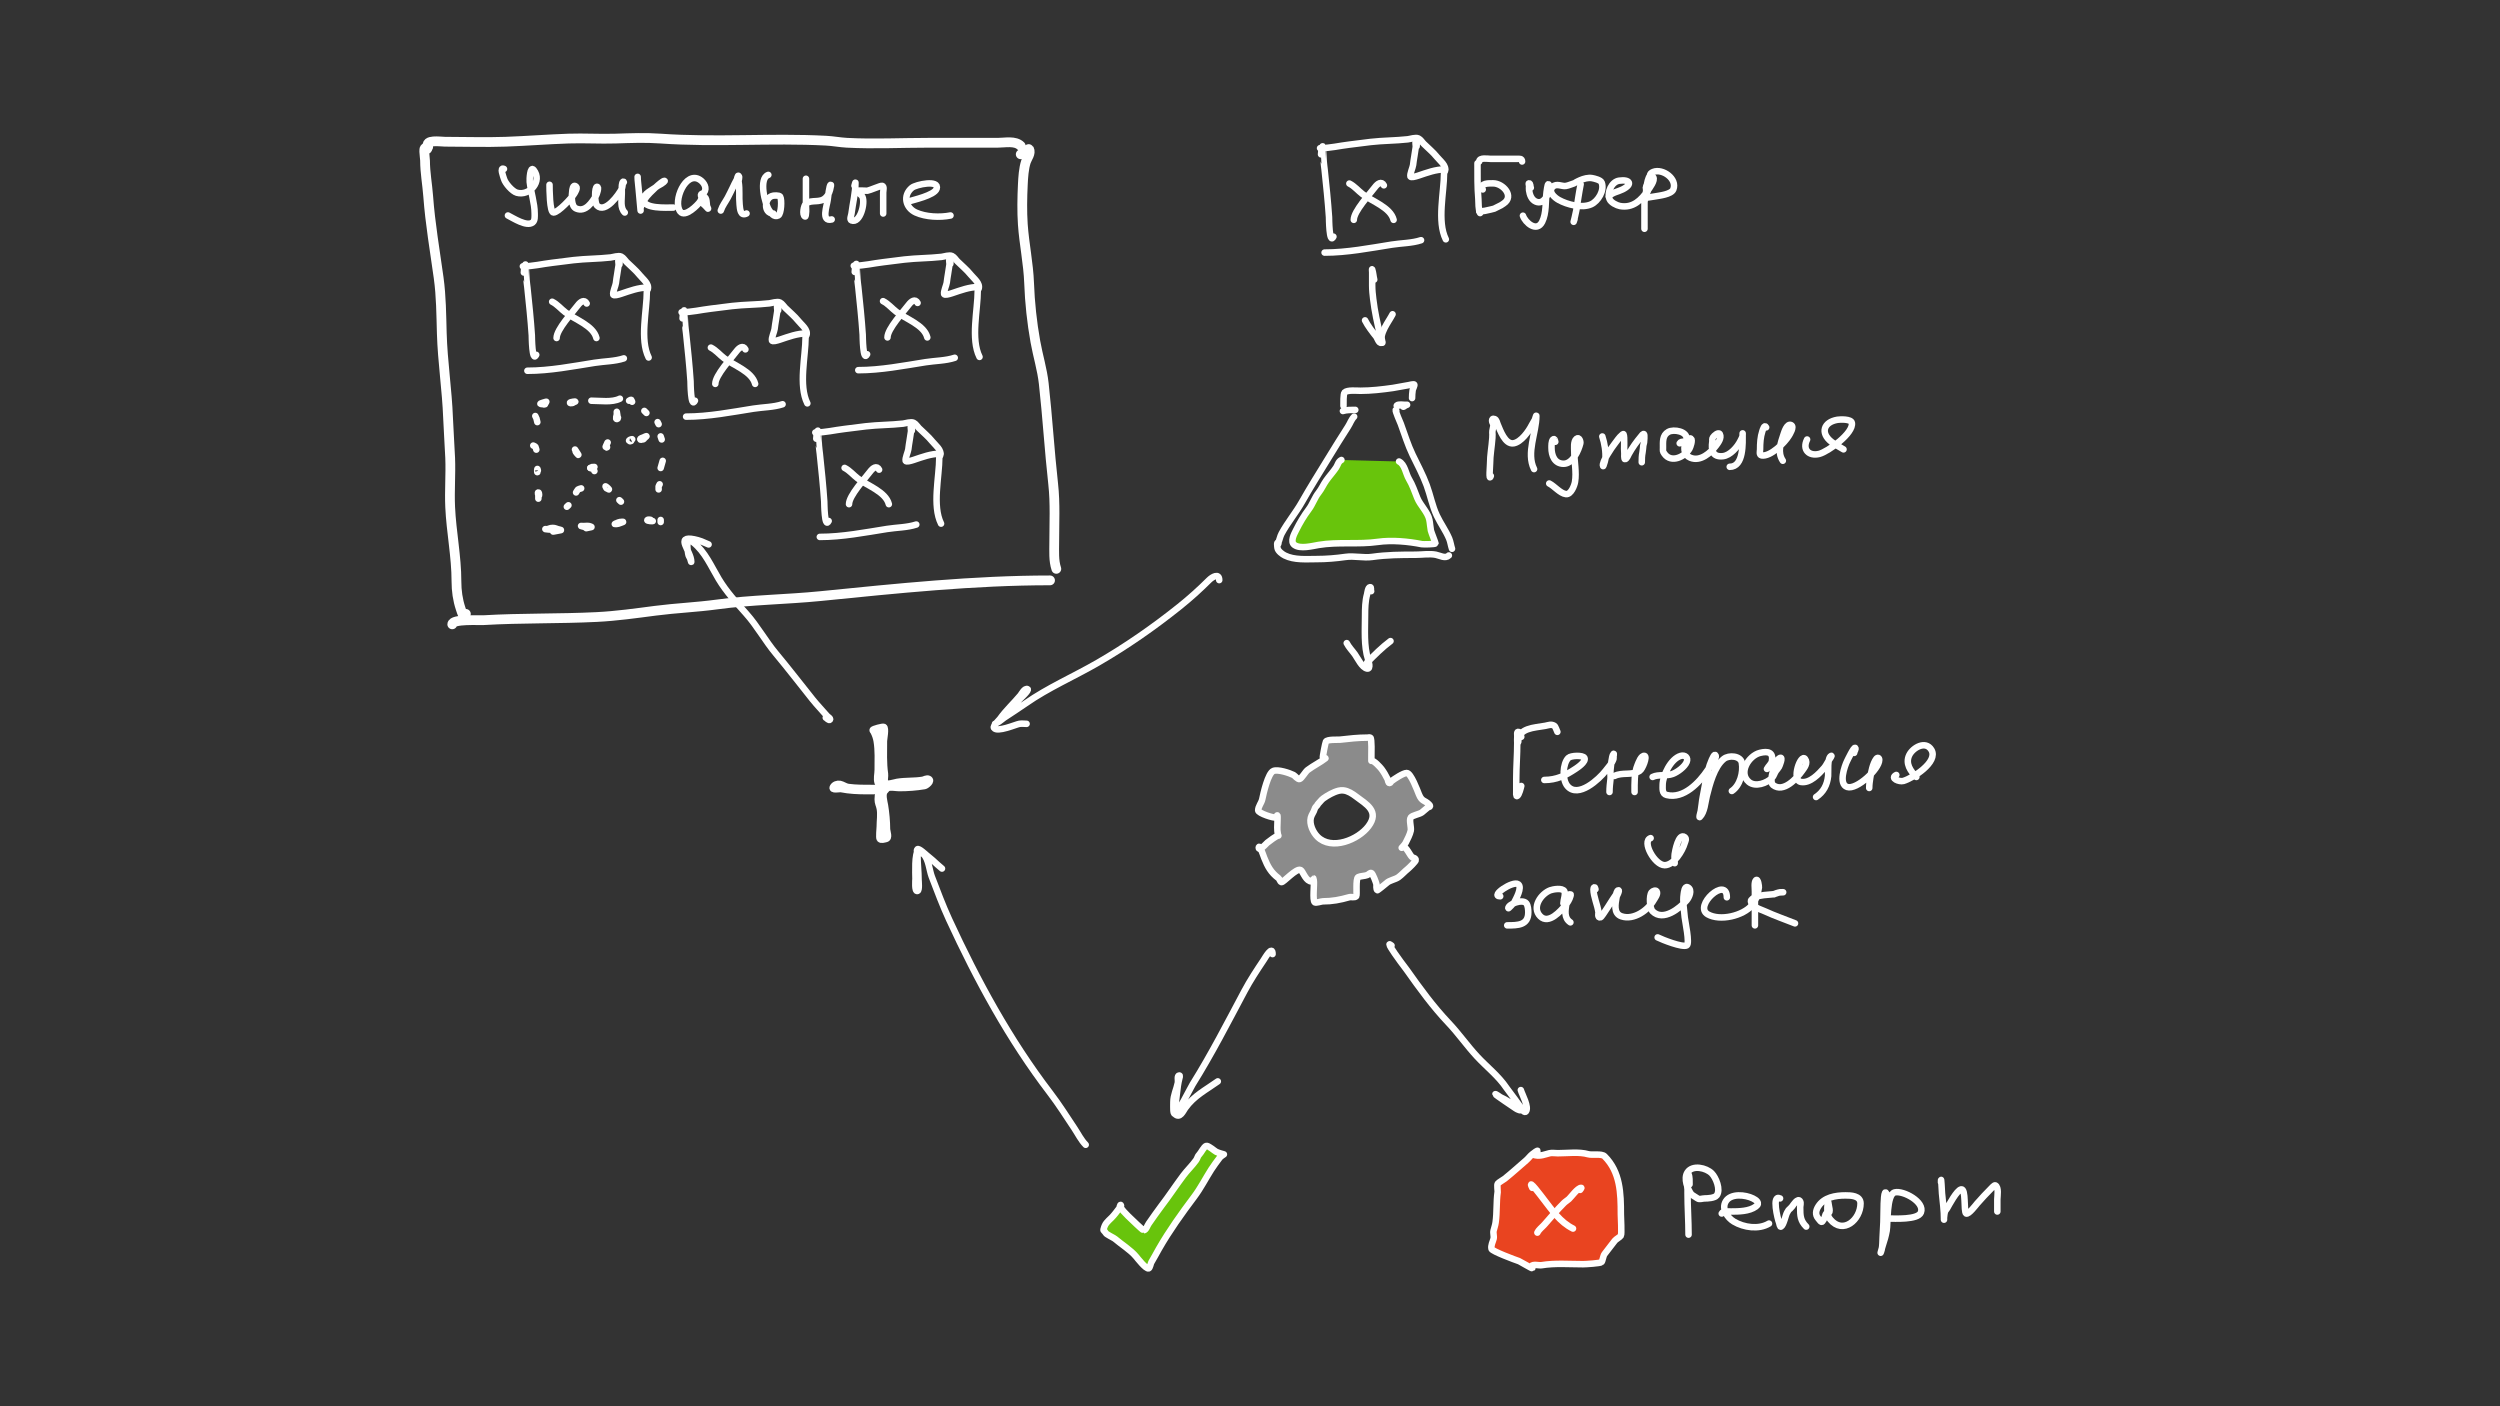 <?xml version="1.0" encoding="UTF-8" standalone="no"?>
<!DOCTYPE svg PUBLIC "-//W3C//DTD SVG 1.1//EN" "http://www.w3.org/Graphics/SVG/1.1/DTD/svg11.dtd">
<!-- Created with Vectornator (http://vectornator.io/) -->
<svg height="100%" stroke-miterlimit="10" style="fill-rule:nonzero;clip-rule:evenodd;stroke-linecap:round;stroke-linejoin:round;" version="1.1" viewBox="0 0 1920 1080" width="100%" xml:space="preserve" xmlns="http://www.w3.org/2000/svg" xmlns:vectornator="http://vectornator.io" xmlns:xlink="http://www.w3.org/1999/xlink">
<rect x="0" y="0" width="1920" height="1080" fill="#333333" stroke="none"/>
<defs/>
<g id="Слой-1" vectornator:layerName="Слой 1">
<path d="M1014.56 118.547C1014.56 117.007 1014.87 115.251 1015.24 113.79C1015.36 113.298 1015.56 112.072 1015.92 112.43C1015.97 112.48 1016.57 123.584 1016.6 123.984C1016.73 126.031 1017.06 128.061 1017.28 130.101C1018.56 142.28 1019.86 154.588 1020.68 166.802C1020.71 167.305 1020.81 188.287 1024.07 181.755" fill="none" opacity="1" stroke="#FFFFFF" stroke-linecap="round" stroke-linejoin="round" stroke-width="5" vectornator:layerName="Кривая 17"/>
<path d="M1015.92 113.79C1015.24 113.79 1013.2 113.79 1013.88 113.79C1021.5 113.79 1028.74 111.961 1036.31 111.071C1041.75 110.431 1047.18 109.66 1052.62 109.032C1062.1 107.939 1071.72 108.042 1081.16 106.993C1083.16 106.771 1087.28 105.293 1089.32 106.314C1091.1 107.205 1092.08 109.076 1093.4 110.391C1096.82 113.815 1100.52 116.74 1103.59 120.586C1106.06 123.665 1111.11 127.259 1109.71 131.461" fill="none" opacity="1" stroke="#FFFFFF" stroke-linecap="round" stroke-linejoin="round" stroke-width="5" vectornator:layerName="Кривая 18"/>
<path d="M1109.03 132.82C1109.03 147.773 1103.52 170.051 1110.39 183.794" fill="none" opacity="1" stroke="#FFFFFF" stroke-linecap="round" stroke-linejoin="round" stroke-width="5" vectornator:layerName="Кривая 19"/>
<path d="M1017.28 193.988C1034.54 193.988 1051.95 190.553 1068.93 187.871C1076.13 186.735 1084.49 186.764 1091.36 184.473" fill="none" opacity="1" stroke="#FFFFFF" stroke-linecap="round" stroke-linejoin="round" stroke-width="5" vectornator:layerName="Кривая 20"/>
<path d="M1087.96 112.43C1087.96 111.524 1088.18 110.591 1087.96 109.712C1087.84 109.22 1087.44 107.872 1087.28 108.353C1086.81 109.78 1087.47 111.588 1087.28 113.11C1086.71 117.68 1085.75 122.154 1085.24 126.703C1085.03 128.597 1082.72 133.61 1083.2 135.538C1083.47 136.606 1086.93 135.657 1089.32 134.859C1096 132.634 1102.54 130.101 1109.71 130.101" fill="none" opacity="1" stroke="#FFFFFF" stroke-linecap="round" stroke-linejoin="round" stroke-width="5" vectornator:layerName="Кривая 21"/>
<path d="M1062.81 142.335C1061.02 138.756 1057.9 141.181 1056.02 143.694C1051.88 149.207 1039.71 162.213 1039.71 168.841" fill="none" opacity="1" stroke="#FFFFFF" stroke-linecap="round" stroke-linejoin="round" stroke-width="5" vectornator:layerName="Кривая 22"/>
<path d="M1036.31 140.976C1040.2 142.922 1043.04 146.494 1046.5 149.131C1053.75 154.654 1067.91 159.311 1070.29 168.841" fill="none" opacity="1" stroke="#FFFFFF" stroke-linecap="round" stroke-linejoin="round" stroke-width="5" vectornator:layerName="Кривая 23"/>
<path d="M1134.71 125.368C1134.71 134.64 1134.61 143.709 1135.38 152.897C1135.65 156.174 1135.23 160.651 1136.72 163.64" fill="none" opacity="1" stroke="#FFFFFF" stroke-linecap="round" stroke-linejoin="round" stroke-width="5" vectornator:layerName="Кривая 24"/>
<path d="M1138.74 145.511C1136.2 140.445 1143.62 140.811 1146.79 140.811C1154.34 140.811 1163.16 150.718 1154.85 156.254C1152 158.152 1153.56 157.236 1150.15 158.94C1146.64 160.696 1148.44 160.04 1144.78 160.954C1141.75 161.711 1139.16 162.297 1136.05 162.297" fill="none" opacity="1" stroke="#FFFFFF" stroke-linecap="round" stroke-linejoin="round" stroke-width="5" vectornator:layerName="Кривая 25"/>
<path d="M1136.05 124.025C1136.05 120.732 1142.78 122.011 1144.78 122.011C1151.49 122.011 1158.21 122.011 1164.92 122.011C1166.93 122.011 1168.95 121.565 1168.95 124.025" fill="none" opacity="1" stroke="#FFFFFF" stroke-linecap="round" stroke-linejoin="round" stroke-width="5" vectornator:layerName="Кривая 26"/>
<path d="M1175.67 144.168C1175.13 143.09 1175.53 140.811 1174.32 140.811C1173.65 140.811 1174.32 142.154 1174.32 142.826C1174.32 143.945 1174.16 145.075 1174.32 146.183C1174.81 149.608 1176.19 153.509 1179.69 154.911C1185.56 157.259 1188.91 149.798 1189.77 145.511C1189.86 145.056 1190.04 141.483 1189.09 141.483C1188.51 141.483 1187.77 147.349 1187.75 147.526C1186.85 154.701 1187.76 163.62 1184.39 170.354C1180.25 178.652 1171.42 171.047 1169.62 165.654" fill="none" opacity="1" stroke="#FFFFFF" stroke-linecap="round" stroke-linejoin="round" stroke-width="5" vectornator:layerName="Кривая 27"/>
<path d="M1213.94 141.483C1212.6 148.178 1211.7 154.901 1210.58 161.626C1210.09 164.571 1208.57 170.354 1208.57 170.354C1208.57 170.354 1209.01 169.012 1209.24 168.34" fill="none" opacity="1" stroke="#FFFFFF" stroke-linecap="round" stroke-linejoin="round" stroke-width="5" vectornator:layerName="Кривая 28"/>
<path d="M1208.9 140.811C1206.76 141.441 1204.73 142.473 1202.52 142.826C1199.48 143.312 1195.41 140.541 1192.45 143.497C1188.67 147.282 1193.95 151.791 1197.15 153.569C1203.62 157.161 1214.81 160.121 1222 156.926C1227.37 154.536 1232.45 146.141 1230.05 140.14C1229.29 138.245 1224.45 137.08 1222.67 136.783C1216.62 135.774 1209.3 140.693 1208.9 140.811Z" fill="none" opacity="1" stroke="#FFFFFF" stroke-linecap="round" stroke-linejoin="round" stroke-width="5" vectornator:layerName="Кривая 29"/>
<path d="M1235.42 150.847C1238.74 147.525 1242.21 147.451 1246.16 145.475C1254.12 141.499 1251.8 137.571 1243.48 138.761C1237.75 139.58 1234.14 147.649 1236.09 152.861C1237.11 155.583 1241.71 157.789 1244.15 158.233C1254.02 160.028 1260.57 153.748 1265.63 146.147C1266.69 144.562 1271.44 138.444 1269.66 136.075C1265.59 130.648 1264.36 145.386 1264.29 146.147C1264.18 147.504 1263.81 148.828 1263.62 150.175C1262.75 156.236 1262.95 154.494 1262.95 160.247C1262.95 165.395 1262.95 170.542 1262.95 175.69" fill="none" opacity="1" stroke="#FFFFFF" stroke-linecap="round" stroke-linejoin="round" stroke-width="5" vectornator:layerName="Кривая 32"/>
<path d="M1264.63 145.811C1262.48 144.197 1266.35 140.705 1266.98 138.09C1267.66 135.28 1266.04 133.496 1269.66 132.047C1276.84 129.178 1288.36 137.352 1285.11 145.475C1283.58 149.298 1274.31 150.247 1271.01 150.847C1267.06 151.564 1263.59 152.091 1263.62 151.518C1263.86 147.49 1266.66 147.333 1264.63 145.811Z" fill="none" opacity="1" stroke="#FFFFFF" stroke-linecap="round" stroke-linejoin="round" stroke-width="5" vectornator:layerName="Кривая 33"/>
<path d="M1031.79 311.768C1031.79 309.978 1031.62 302.44 1032.65 301.403C1034.71 299.344 1042.08 300.108 1044.74 300.108C1053.05 300.108 1061.62 299.115 1069.79 297.948C1073.86 297.367 1077.85 296.365 1081.88 295.789C1082.26 295.736 1085.8 294.759 1086.2 295.357C1086.55 295.876 1085.01 298.949 1084.91 299.676C1084.63 301.636 1084.48 303.731 1084.48 305.722" fill="none" opacity="1" stroke="#FFFFFF" stroke-linecap="round" stroke-linejoin="round" stroke-width="5" vectornator:layerName="Кривая 34"/>
<path d="M1031.36 315.654C1034.07 314.749 1037.98 314.791 1040.86 314.791" fill="none" opacity="1" stroke="#FFFFFF" stroke-linecap="round" stroke-linejoin="round" stroke-width="5" vectornator:layerName="Кривая 35"/>
<path d="M1077.57 311.768C1077.57 310.178 1071.69 312.46 1072.81 311.336C1073.9 310.255 1077.94 310.904 1079.29 310.904C1079.72 310.904 1081 310.777 1080.59 310.904C1078.32 311.602 1077.57 313.377 1077.57 311.768Z" fill="none" opacity="1" stroke="#FFFFFF" stroke-linecap="round" stroke-linejoin="round" stroke-width="5" vectornator:layerName="Кривая 36"/>
<path d="M1039.99 319.973C1037.84 322.13 1036.89 325.203 1035.24 327.746C1030.07 335.748 1025.11 343.807 1020.13 351.93C1013.25 363.152 1006.31 374.173 999.831 385.615C995.101 393.963 988.847 401.326 984.284 409.799C983.032 412.125 982.776 414.543 981.693 416.709" fill="none" opacity="1" stroke="#FFFFFF" stroke-linecap="round" stroke-linejoin="round" stroke-width="5" vectornator:layerName="Кривая 37"/>
<path d="M1072.38 315.654C1072.24 315.367 1072.18 314.563 1071.95 314.791C1071.33 315.414 1075.48 324.604 1075.84 325.587C1078.78 333.57 1081.2 341.668 1084.91 349.339C1088.6 356.986 1092.75 364.689 1095.7 372.66C1098.55 380.351 1099.96 388.498 1103.48 395.98C1106.31 401.996 1110.43 407.567 1112.98 413.686C1114.02 416.19 1114.28 418.896 1115.14 421.459" fill="none" opacity="1" stroke="#FFFFFF" stroke-linecap="round" stroke-linejoin="round" stroke-width="5" vectornator:layerName="Кривая 38"/>
<path d="M981.71 417.72C980.376 415.052 980.98 420.174 981.155 421.05C981.605 423.3 984.844 425.67 986.706 426.601C994.021 430.259 1003.17 429.377 1011.13 429.377C1018.62 429.377 1026.02 428.757 1033.34 427.712C1040.04 426.753 1047.17 428.67 1053.87 427.712C1064.87 426.14 1075.91 426.046 1087.18 426.046C1092.02 426.046 1097.99 425.099 1102.72 426.046C1105.87 426.675 1110.06 429.261 1112.72 426.601" fill="none" opacity="1" stroke="#FFFFFF" stroke-linecap="round" stroke-linejoin="round" stroke-width="5" vectornator:layerName="Кривая 39"/>
<path d="M1030.2 353.267C1027.7 354.517 1027.52 357.005 1026.13 359.092C1023.89 362.454 1020.94 365.653 1018.56 368.994C1016.45 371.943 1014.95 375.543 1012.73 378.314C1009.6 382.225 1008.13 387.167 1005.16 391.128C1001.23 396.362 998.236 401.477 995.255 407.438C993.936 410.077 990.672 415.942 994.09 418.505C998.536 421.84 1007.91 419.31 1012.73 418.505C1027.6 416.026 1043.4 418.284 1058.16 416.175C1068.86 414.647 1081.68 415.87 1091.95 417.923C1092.99 418.131 1102.26 418.051 1102.43 417.34C1102.52 416.976 1099.17 408.601 1098.94 407.438C1098.4 404.734 1098.31 401.949 1097.77 399.283C1096.57 393.277 1090.74 388.113 1088.45 382.391C1086.39 377.226 1084.83 372.467 1082.05 367.829C1079.68 363.89 1078.9 356.644 1074.47 354.432" fill="#68c40c" fill-rule="nonzero" opacity="1" stroke="#FFFFFF" stroke-linecap="round" stroke-linejoin="round" stroke-width="5" vectornator:layerName="Кривая 40"/>
<path d="M1147.87 325.89C1147.87 325.307 1148.13 323.621 1147.87 324.142C1147.24 325.406 1147 326.837 1146.7 328.22C1145.57 333.505 1146.47 331.06 1146.12 336.374C1145.68 343.029 1144.37 349.483 1144.37 356.179C1144.37 357.085 1143.27 370.55 1144.96 365.499" fill="#68c40c" fill-rule="nonzero" opacity="1" stroke="#FFFFFF" stroke-linecap="round" stroke-linejoin="round" stroke-width="5" vectornator:layerName="Кривая 41"/>
<path d="M1147.29 325.89C1145.78 325.136 1144.91 320.63 1147.87 321.812C1149.38 322.417 1149.67 324.663 1150.2 325.89C1152.17 330.494 1155.94 341.533 1162.43 340.452C1168.22 339.487 1174 331.287 1176.41 326.472C1177.11 325.072 1178.04 323.795 1178.74 322.395C1179.11 321.644 1179.9 318.219 1179.9 319.482C1179.9 332.315 1171.99 347.925 1178.16 360.256" fill="none" opacity="1" stroke="#FFFFFF" stroke-linecap="round" stroke-linejoin="round" stroke-width="5" vectornator:layerName="Кривая 42"/>
<path d="M1194.47 339.287C1194.46 339.281 1194.05 336.205 1192.72 337.539C1191.44 338.818 1191.55 342.351 1191.55 343.947C1191.55 349.805 1193.9 356.179 1200.87 356.179C1207.92 356.179 1212.29 346.034 1213.69 340.452C1214 339.204 1212.88 335.277 1210.78 336.957C1208.31 338.927 1209.03 344.236 1209.03 346.859C1209.03 354.404 1210.86 362.68 1209.61 370.159C1209.18 372.766 1206.56 379.971 1202.62 379.479C1198.17 378.922 1193.79 373.316 1189.81 371.324" fill="none" opacity="1" stroke="#FFFFFF" stroke-linecap="round" stroke-linejoin="round" stroke-width="5" vectornator:layerName="Кривая 43"/>
<path d="M1230.58 335.209C1232.25 340.216 1233.45 347.31 1232.91 352.684C1232.84 353.421 1232.08 355.934 1231.75 356.762C1231.58 357.165 1231.36 358.315 1231.16 357.927C1229.82 355.23 1238.06 343.342 1239.9 341.034C1241.72 338.767 1243.43 335.883 1245.73 334.044C1246.06 333.773 1246.7 333.074 1246.89 333.462C1247.89 335.459 1247.04 344.957 1247.47 348.024C1247.51 348.294 1247.18 352.902 1248.06 352.684C1249.46 352.332 1250.44 349.555 1250.97 348.607C1253.69 343.711 1256.73 339.476 1260.29 335.209C1260.91 334.464 1261.93 332.775 1262.62 333.462C1263.15 333.996 1262.71 339.115 1262.62 339.869C1262.52 340.664 1262.13 341.405 1262.04 342.199C1261.82 343.944 1261.8 345.718 1261.45 347.442C1260.92 350.095 1260.87 352.327 1260.87 355.014" fill="none" opacity="1" stroke="#FFFFFF" stroke-linecap="round" stroke-linejoin="round" stroke-width="5" vectornator:layerName="Кривая 44"/>
<path d="M1290 340.452C1291.11 338.215 1294.76 340.407 1295.24 337.539C1296.28 331.285 1285.37 329.362 1281.26 331.715C1276.63 334.357 1277.18 339.33 1277.18 343.947C1277.18 346.333 1276.83 346.489 1278.35 348.607C1283.6 355.959 1294 350.78 1297.57 344.529C1298.18 343.45 1300.11 337.988 1298.73 336.957C1296.71 335.444 1294.38 339.792 1294.07 341.034C1293.04 345.178 1293.7 349.614 1298.15 351.519C1305.82 354.808 1313.68 347.893 1317.95 342.199C1319.5 340.135 1322.34 336.4 1320.87 333.462C1319.85 331.431 1316.25 334.752 1315.62 335.792C1314.58 337.528 1315.3 337.46 1315.04 339.287C1314.15 345.531 1315.1 351.254 1323.2 350.354C1328.81 349.731 1334.24 343.405 1336.59 338.704C1337.12 337.643 1338.13 335.913 1338.34 334.627C1338.44 334.052 1338.34 332.297 1338.34 332.879C1338.34 340.442 1339.28 358.509 1328.44 358.509" fill="none" opacity="1" stroke="#FFFFFF" stroke-linecap="round" stroke-linejoin="round" stroke-width="5" vectornator:layerName="Кривая 45"/>
<path d="M1356.4 328.22C1355.12 325.67 1353.92 329.844 1353.49 331.132C1352 335.589 1351.74 340.474 1351.74 345.112C1351.74 346.527 1350.87 349.433 1352.9 349.772C1359.76 350.915 1370.68 339.955 1373.87 334.627C1374.44 333.675 1378.22 327.772 1375.62 326.472C1372.5 324.91 1370.37 331.737 1369.8 333.462C1367.49 340.376 1364.93 347.416 1369.21 353.849" fill="none" opacity="1" stroke="#FFFFFF" stroke-linecap="round" stroke-linejoin="round" stroke-width="5" vectornator:layerName="Кривая 46"/>
<path d="M1387.85 337.539C1383.92 345.415 1389.4 350.551 1397.17 348.607C1403.86 346.934 1423.79 332.564 1422.22 324.725C1421.62 321.724 1413.17 322.059 1411.15 322.395C1400.64 324.148 1397.79 332.448 1406.49 339.287C1409.37 341.55 1412.71 343.17 1415.81 345.112" fill="none" opacity="1" stroke="#FFFFFF" stroke-linecap="round" stroke-linejoin="round" stroke-width="5" vectornator:layerName="Кривая 47"/>
<path d="M1168.33 565.897C1168.12 565.262 1167.43 562.047 1166.02 562.047C1164.71 562.047 1165.4 564.596 1165.25 565.897C1165.08 567.428 1165.25 568.978 1165.25 570.518C1165.25 579.741 1164.48 588.96 1164.48 598.242C1164.48 601.323 1164.48 604.403 1164.48 607.484C1164.48 608.793 1164.16 612.061 1165.25 611.334C1166.72 610.355 1167.94 605.181 1168.33 603.633" fill="none" opacity="1" stroke="#FFFFFF" stroke-linecap="round" stroke-linejoin="round" stroke-width="5" vectornator:layerName="Кривая 61"/>
<path d="M1166.02 569.748C1166.02 558.975 1178.13 559.005 1186.81 557.426C1189.41 556.954 1191.25 555.929 1193.75 557.426C1194.57 557.92 1195.61 561.159 1196.06 562.047" fill="none" opacity="1" stroke="#FFFFFF" stroke-linecap="round" stroke-linejoin="round" stroke-width="5" vectornator:layerName="Кривая 62"/>
<path d="M1186.04 599.012C1195.47 599.012 1202.24 595.657 1209.92 590.541C1211.36 589.581 1218.33 585.04 1216.85 582.07C1215.73 579.835 1206.4 580.2 1204.53 582.07C1200.12 586.48 1199.63 598.683 1203.76 603.633C1212 613.52 1228.2 598.278 1233.02 592.081C1235.2 589.284 1238.04 586.27 1239.18 582.84C1239.34 582.353 1239.18 581.813 1239.18 581.3C1239.18 580.53 1239.73 578.445 1239.18 578.989C1237.68 580.496 1237.13 589.245 1236.87 591.311C1236.59 593.604 1237.13 595.946 1236.87 598.242C1236.49 601.65 1236.1 604.771 1236.1 608.254" fill="none" opacity="1" stroke="#FFFFFF" stroke-linecap="round" stroke-linejoin="round" stroke-width="5" vectornator:layerName="Кривая 63"/>
<path d="M1239.95 595.932C1246.02 592.9 1253.13 595.726 1259.21 592.081C1261.47 590.721 1265.19 581.063 1263.06 580.53C1260.39 579.864 1258.36 585.847 1257.67 587.461C1255.02 593.639 1255.35 601.637 1255.35 608.254" fill="none" opacity="1" stroke="#FFFFFF" stroke-linecap="round" stroke-linejoin="round" stroke-width="5" vectornator:layerName="Кривая 64"/>
<path d="M1269.22 596.702C1273.65 594.487 1279.72 596.23 1284.62 594.392C1288.29 593.014 1293.88 588.942 1295.4 585.15C1296.76 581.743 1294.04 579.599 1290.78 580.53C1283.1 582.723 1276.92 595.736 1276.92 602.863C1276.92 605.643 1276.37 609.658 1280 610.564C1293.06 613.829 1305.17 600.917 1311.57 591.311C1312.7 589.626 1317.3 583.484 1317.73 581.3C1317.85 580.737 1317.51 579.578 1316.96 579.759C1315.76 580.163 1313.42 586.533 1313.11 587.461C1310.54 595.19 1309.32 604.112 1307.72 612.105C1307.01 615.664 1306.83 619.314 1306.18 622.886C1305.99 623.928 1305.59 624.923 1305.41 625.967C1305.33 626.473 1305.05 627.87 1305.41 627.507C1309.25 623.67 1309.58 616.217 1310.8 611.334C1312.98 602.648 1316.45 588.797 1323.9 582.84C1327.78 579.731 1336.83 580.37 1337.76 585.92C1338.96 593.134 1336.37 603.272 1330.06 607.484" fill="none" opacity="1" stroke="#FFFFFF" stroke-linecap="round" stroke-linejoin="round" stroke-width="5" vectornator:layerName="Кривая 65"/>
<path d="M1357.01 590.541C1358.05 588.462 1360.46 586.801 1360.86 584.38C1361.96 577.761 1357.82 576.67 1351.62 578.219C1342.92 580.395 1334.83 593.62 1343.15 600.553C1348.15 604.719 1356.87 601.467 1360.86 597.472C1362.33 596.009 1362.74 593.766 1363.94 592.081C1364.69 591.037 1365.62 590.115 1366.25 589.001C1366.61 588.383 1369.74 580.984 1367.02 582.07C1363.33 583.545 1358.18 600.103 1361.63 602.863C1369.64 609.273 1379.89 597.786 1383.97 592.081C1385.73 589.61 1388.72 586.097 1386.28 582.84C1383.02 578.505 1375.45 599.262 1383.2 600.553C1390.13 601.708 1396.9 594.352 1400.91 589.771C1402.5 587.948 1403.42 585.625 1404.76 583.61C1405.4 582.655 1407.33 580.016 1406.3 580.53C1403.19 582.085 1404.26 593.178 1403.99 595.932C1403.3 602.851 1400.43 608.315 1394.75 612.105" fill="none" opacity="1" stroke="#FFFFFF" stroke-linecap="round" stroke-linejoin="round" stroke-width="5" vectornator:layerName="Кривая 66"/>
<path d="M1424.01 578.219C1424.01 576.91 1425.71 575.294 1424.78 574.369C1423.83 573.419 1418.95 583.726 1418.62 584.38C1416.65 588.318 1411.82 602.136 1418.62 604.403C1425.9 606.831 1443.26 590.645 1443.26 583.61C1443.26 581.899 1441.98 581.471 1440.95 582.84C1438.35 586.311 1436.91 593.416 1436.33 597.472C1435.95 600.18 1435.56 602.406 1435.56 605.173" fill="none" opacity="1" stroke="#FFFFFF" stroke-linecap="round" stroke-linejoin="round" stroke-width="5" vectornator:layerName="Кривая 67"/>
<path d="M1456.36 595.162C1451.21 597.735 1458.74 600.641 1461.75 599.783C1468.91 597.735 1488.88 585.192 1483.31 575.909C1478.86 568.495 1469.16 574.181 1466.37 579.759C1463.06 586.384 1467.33 592.276 1471.76 596.702" fill="none" opacity="1" stroke="#FFFFFF" stroke-linecap="round" stroke-linejoin="round" stroke-width="5" vectornator:layerName="Кривая 68"/>
<path d="M1267.68 643.68C1260.65 646.021 1270.76 664.473 1278.46 664.473C1285.57 664.473 1292.21 653.307 1293.86 647.53C1294.22 646.262 1295.55 644.178 1293.86 642.909C1289.04 639.294 1286.38 654.236 1286.16 656.002C1285.87 658.294 1286.16 660.622 1286.16 662.933" fill="none" opacity="1" stroke="#FFFFFF" stroke-linecap="round" stroke-linejoin="round" stroke-width="5" vectornator:layerName="Кривая 69"/>
<path d="M1152.16 688.347C1144.05 688.347 1161.94 676.045 1166.02 679.105C1169.31 681.572 1164.15 690.55 1162.94 692.967C1162.83 693.181 1158.32 698.068 1158.32 697.588C1158.32 694.337 1169.3 690.131 1172.18 693.737C1173.49 695.366 1173.72 698.711 1173.72 700.669C1173.72 710.64 1165.71 710.68 1157.55 710.68" fill="none" opacity="1" stroke="#FFFFFF" stroke-linecap="round" stroke-linejoin="round" stroke-width="5" vectornator:layerName="Кривая 70"/>
<path d="M1200.68 693.737C1200.68 691.388 1202.57 686.744 1201.45 684.496C1200.02 681.643 1192.67 682.973 1190.66 683.726C1183.58 686.384 1176.05 696.831 1182.96 703.749C1189.46 710.243 1198.69 699.511 1202.22 695.278C1203.71 693.481 1205.5 690.627 1206.07 688.347C1206.19 687.849 1206.58 686.806 1206.07 686.806C1202.39 686.806 1203.26 691.847 1202.99 693.737C1202.24 698.992 1200.95 704.96 1206.07 708.37" fill="none" opacity="1" stroke="#FFFFFF" stroke-linecap="round" stroke-linejoin="round" stroke-width="5" vectornator:layerName="Кривая 71"/>
<path d="M1225.32 682.956C1225.06 682.442 1225.12 681.416 1224.55 681.416C1223.98 681.416 1223.78 682.382 1223.78 682.956C1223.78 688.516 1226.93 695.037 1227.63 700.669C1227.67 701.014 1226.69 705.14 1229.17 704.519C1230.44 704.203 1239.05 689.665 1240.72 687.577C1241.66 686.408 1241.54 683.726 1243.03 683.726C1243.55 683.726 1243.16 684.768 1243.03 685.266C1242.7 686.607 1241.72 687.753 1241.49 689.117C1240.68 693.967 1238.97 701.623 1245.34 703.749C1254.81 706.905 1265.66 698.995 1269.99 691.427C1270.81 689.982 1273.64 686.508 1272.3 684.496C1271.57 683.407 1269.26 684.244 1268.45 685.266C1266.37 687.858 1266.95 697.635 1269.22 699.898C1277.33 708.015 1290.2 697.49 1295.4 691.427C1297.09 689.453 1300.13 683.393 1296.17 681.416C1293.77 680.216 1293.3 685.374 1293.09 686.806C1292.28 692.467 1293.35 698.923 1293.86 704.519C1294.1 707.179 1297.95 724.807 1295.4 726.083C1291.98 727.795 1276.74 721.758 1273.07 719.922" fill="none" opacity="1" stroke="#FFFFFF" stroke-linecap="round" stroke-linejoin="round" stroke-width="5" vectornator:layerName="Кривая 72"/>
<path d="M1326.21 689.117C1326.21 672.574 1300.29 695.76 1311.57 702.209C1321.01 707.599 1338.76 703.319 1345.46 695.278C1348.78 691.288 1350.14 686.362 1350.85 681.416C1350.9 681.074 1350.25 674.311 1348.54 676.025C1347.09 677.474 1347.77 682.728 1347.77 684.496C1347.77 693.224 1347.77 701.952 1347.77 710.68" fill="none" opacity="1" stroke="#FFFFFF" stroke-linecap="round" stroke-linejoin="round" stroke-width="5" vectornator:layerName="Кривая 73"/>
<path d="M1362.4 686.806C1364.91 685.551 1366.48 685.266 1369.33 685.266C1370.1 685.266 1367.78 685.14 1367.02 685.266C1365.18 685.573 1363.49 686.6 1361.63 686.806C1357.07 687.313 1352.13 687.246 1347.77 689.117C1347.25 689.338 1344.46 690.845 1344.69 692.197C1345.44 696.7 1351.99 698.29 1355.47 699.898C1363.08 703.409 1370.81 706.034 1378.57 709.14" fill="none" opacity="1" stroke="#FFFFFF" stroke-linecap="round" stroke-linejoin="round" stroke-width="5" vectornator:layerName="Кривая 74"/>
<path d="M1055.4 214.762C1054.76 212.184 1054.68 209.465 1053.84 206.943C1053.59 206.201 1053.84 208.507 1053.84 209.289C1053.84 210.331 1053.84 211.374 1053.84 212.416C1053.84 214.762 1053.84 217.108 1053.84 219.454C1053.84 222.852 1054.22 226.244 1054.62 229.619C1055.76 239.29 1057.74 248.374 1060.09 257.769C1060.54 259.557 1062.52 262.419 1060.87 263.243C1059.15 264.106 1057.63 259.382 1056.96 258.551C1053.98 254.818 1050.51 250.326 1048.36 246.04" fill="none" opacity="1" stroke="#FFFFFF" stroke-linecap="round" stroke-linejoin="round" stroke-width="5" vectornator:layerName="Кривая 75"/>
<path d="M1061.66 263.243C1058.48 256.898 1066.79 246.726 1069.48 241.349" fill="none" opacity="1" stroke="#FFFFFF" stroke-linecap="round" stroke-linejoin="round" stroke-width="5" vectornator:layerName="Кривая 76"/>
<path d="M1053.05 454.038C1052.57 453.077 1053.35 450.91 1052.27 450.91C1050.6 450.91 1050.19 455.475 1049.93 456.384C1048.47 461.478 1048.36 467.535 1048.36 472.805C1048.36 483.348 1047.36 496.394 1050.71 506.429C1051.05 507.439 1053.05 514.092 1049.93 513.466C1045.93 512.668 1042.74 505.595 1040.54 502.519C1038.54 499.715 1035.81 496.969 1034.29 493.918" fill="none" opacity="1" stroke="#FFFFFF" stroke-linecap="round" stroke-linejoin="round" stroke-width="5" vectornator:layerName="Кривая 77"/>
<path d="M1049.93 508.775C1055.92 502.783 1061.1 497.462 1067.91 492.354" fill="none" opacity="1" stroke="#FFFFFF" stroke-linecap="round" stroke-linejoin="round" stroke-width="5" vectornator:layerName="Кривая 78"/>
<path d="M1068.69 726.156C1068.17 725.895 1067.13 724.791 1067.13 725.374C1067.13 726.989 1074.78 737.342 1075.73 738.667C1077.25 740.788 1078.92 742.793 1080.42 744.923C1090.39 759.038 1100.56 773.003 1112.48 785.584C1120.31 793.846 1126.64 803.06 1134.38 811.388C1141.91 819.504 1150.89 826.381 1157.05 835.629C1157.99 837.033 1169.02 851.342 1168.78 852.05C1168.28 853.554 1165.41 852.147 1164.09 851.268C1162.98 850.528 1148.45 840.803 1148.45 840.32C1148.45 839.935 1152.14 842.54 1152.36 842.666C1153.37 843.245 1154.48 843.652 1155.49 844.23C1159.94 846.772 1164.48 849.466 1168.78 852.05C1168.87 852.102 1170.91 854.943 1171.91 853.613C1174.45 850.222 1168.99 840.641 1168 837.193" fill="none" opacity="1" stroke="#FFFFFF" stroke-linecap="round" stroke-linejoin="round" stroke-width="5" vectornator:layerName="Кривая 79"/>
<path d="M1177.96 886.064C1177.03 885.442 1180.12 885.071 1180.7 884.109C1181.48 882.806 1177.98 885.506 1176.79 886.455C1175.06 887.837 1173.78 889.708 1172.1 891.147C1166.63 895.833 1161.28 900.738 1155.68 905.222C1154.47 906.188 1151.04 908.013 1150.2 909.132C1149.69 909.817 1150.26 914.965 1150.2 915.387C1149.1 923.083 1149.74 931.109 1148.64 938.846C1148.31 941.156 1147.61 942.98 1147.08 945.101C1146.58 947.064 1147.57 949.394 1147.08 951.357C1146.47 953.795 1144.84 956.484 1145.51 959.176C1145.96 960.989 1163.65 967.568 1166.62 968.56C1167.35 968.802 1176.53 974.289 1176.79 974.033C1177.2 973.621 1175.68 972.954 1176.01 972.47C1177.27 970.58 1182.01 971.99 1183.83 971.688C1194.17 969.964 1205.32 970.906 1215.89 970.906C1217.71 970.906 1229.07 970.234 1229.96 969.342C1230.83 968.476 1231.19 964.485 1232.31 963.086C1235.14 959.547 1237.33 956.414 1240.13 952.921C1241.24 951.533 1243.98 950.264 1244.82 949.011C1245.59 947.86 1244.82 934.684 1244.82 932.59C1244.82 916.391 1244.42 900.132 1232.31 888.019C1230.1 885.807 1222.78 887.309 1219.8 886.455C1212.63 884.408 1203.82 885.673 1196.34 885.673C1194.48 885.673 1191.9 885.22 1190.08 885.673C1186.4 886.593 1183.26 888.061 1179.13 887.237C1178.56 887.123 1177.16 886.867 1177.57 886.455C1178.33 885.695 1179.38 887.007 1177.96 886.064Z" fill="#e94420" fill-rule="nonzero" opacity="1" stroke="#FFFFFF" stroke-linecap="round" stroke-linejoin="round" stroke-width="5" vectornator:layerName="Кривая 80"/>
<path d="M1213.54 913.823C1213.8 913.302 1214.91 912.26 1214.32 912.26C1211.64 912.26 1206.56 919.419 1204.94 920.861C1203.69 921.97 1202.21 922.809 1201.03 923.989C1195.86 929.157 1190.98 934.92 1186.17 940.41C1184.2 942.667 1182.02 944.018 1180.7 946.665" fill="none" opacity="1" stroke="#ffffff" stroke-linecap="round" stroke-linejoin="round" stroke-width="5" vectornator:layerName="Кривая 81"/>
<path d="M1176.79 912.26C1172.35 903.372 1184.78 920.08 1185.39 920.861C1192.16 929.567 1198.05 938.531 1208.07 943.537" fill="none" opacity="1" stroke="#ffffff" stroke-linecap="round" stroke-linejoin="round" stroke-width="5" vectornator:layerName="Кривая 82"/>
<path d="M1297.57 909.578C1297.57 907.31 1297.68 903.617 1296.8 901.853C1296.44 901.125 1296.14 903.365 1296.03 904.171C1295.88 905.19 1296.03 906.231 1296.03 907.26C1296.03 910.35 1296.03 913.44 1296.03 916.53C1296.03 927.172 1296.8 937.61 1296.8 948.2" fill="none" opacity="1" stroke="#FFFFFF" stroke-linecap="round" stroke-linejoin="round" stroke-width="5" vectornator:layerName="Кривая 83"/>
<path d="M1298.73 916.916C1296.19 913.316 1292.78 905.18 1296.03 900.308C1299.96 894.41 1310.39 896.905 1314.57 901.081C1317.83 904.338 1321.7 913.721 1318.43 918.075C1316.88 920.138 1311.39 920.392 1309.16 920.392C1307.36 920.392 1305.24 921.418 1303.75 920.392C1300.91 918.42 1299.41 917.868 1298.73 916.916Z" fill="none" opacity="1" stroke="#FFFFFF" stroke-linecap="round" stroke-linejoin="round" stroke-width="5" vectornator:layerName="Кривая 84"/>
<path d="M1322.29 931.979C1323.35 929.855 1326.87 930.434 1329.24 930.434C1335.28 930.434 1343.48 930.376 1348.56 926.572C1352.12 923.899 1348.67 921.606 1346.24 920.392C1340.59 917.567 1329.26 916.251 1325.38 922.709C1321.95 928.434 1326.72 935.251 1331.56 938.158C1339.29 942.798 1350.74 944.419 1358.6 939.703" fill="none" opacity="1" stroke="#FFFFFF" stroke-linecap="round" stroke-linejoin="round" stroke-width="5" vectornator:layerName="Кривая 85"/>
<path d="M1367.09 920.392C1360.43 917.058 1365.34 936.486 1366.32 938.931C1366.75 940 1366.91 942.659 1367.87 942.02C1370.03 940.581 1371.2 933.484 1372.5 931.206C1374.59 927.545 1373.46 930.057 1376.36 926.572C1376.9 925.929 1380.86 919.337 1382.54 922.709C1383.23 924.091 1382.54 925.799 1382.54 927.344C1382.54 933.545 1382.65 937.488 1387.18 942.02" fill="none" opacity="1" stroke="#FFFFFF" stroke-linecap="round" stroke-linejoin="round" stroke-width="5" vectornator:layerName="Кривая 86"/>
<path d="M1403.79 931.592C1406.49 931.592 1404.33 926.184 1404.17 923.482C1404.09 922.171 1403.4 926.031 1403.4 927.344C1403.4 930.947 1403.26 933.661 1405.72 936.613C1415.52 948.382 1428.89 936.761 1428.89 924.254C1428.89 918.21 1421.46 918.075 1417.3 918.075C1409.65 918.075 1400.85 919.53 1396.45 926.572C1394.57 929.58 1393.9 932.865 1396.45 935.841C1397.29 936.818 1398.73 939.164 1399.54 938.158C1402.71 934.198 1401.08 931.592 1403.79 931.592Z" fill="none" opacity="1" stroke="#FFFFFF" stroke-linecap="round" stroke-linejoin="round" stroke-width="5" vectornator:layerName="Кривая 87"/>
<path d="M1448.97 917.302C1446.88 911.037 1446.66 925.943 1446.66 927.344C1446.66 934.886 1446.38 942.242 1445.88 949.745C1445.66 953.095 1445.84 956.509 1445.11 959.787C1444.93 960.581 1444.34 962.104 1444.34 962.104C1444.34 962.104 1445.29 958.475 1445.88 956.697C1447.2 952.763 1448.23 949.221 1448.97 945.11C1449.94 939.783 1448.73 917.364 1455.15 915.757C1461.71 914.119 1478.45 923.185 1475.24 931.206C1472.93 936.979 1455.06 935.841 1449.75 935.841" fill="none" opacity="1" stroke="#FFFFFF" stroke-linecap="round" stroke-linejoin="round" stroke-width="5" vectornator:layerName="Кривая 88"/>
<path d="M1490.69 908.033C1490.69 901.08 1491.38 915.739 1491.46 916.53C1492.14 923.358 1493 929.676 1493 936.613C1493 937.128 1492.94 935.579 1493 935.068C1493.2 933.514 1493.28 931.92 1493.78 930.434C1494.07 929.553 1494.86 928.922 1495.32 928.116C1496.95 925.258 1502.73 914.29 1506.13 913.44C1510.1 912.449 1507.96 930.755 1510 931.979C1511.78 933.047 1517.73 925.125 1518.49 924.254C1521.99 920.257 1525.53 916.443 1529.31 912.668C1529.41 912.568 1531.67 909.984 1532.4 910.35C1535.27 911.786 1533.94 918.767 1533.94 921.164C1533.94 924.254 1533.94 927.344 1533.94 930.434" fill="none" opacity="1" stroke="#FFFFFF" stroke-linecap="round" stroke-linejoin="round" stroke-width="5" vectornator:layerName="Кривая 89"/>
<path d="M977.327 732.744C977.327 725.577 971.601 735.65 970.507 737.291C965.227 745.21 960.206 752.768 955.729 761.162C942.851 785.31 930.435 809.591 915.944 832.775C914.474 835.129 904.381 855.51 902.304 855.51C900.816 855.51 901.167 850.753 901.167 846.416C901.167 841.084 903.558 836.734 904.577 831.639C904.956 829.744 903.782 825.955 905.714 825.955C906.472 825.955 905.898 827.493 905.714 828.228C905.245 830.103 904.85 831.999 904.577 833.912C904.329 835.65 901.866 855.072 902.304 855.51C906.198 859.404 908.626 853.251 910.261 850.963C917.001 841.526 926.014 837.113 935.268 830.502" fill="none" opacity="1" stroke="#FFFFFF" stroke-linecap="round" stroke-linejoin="round" stroke-width="5" vectornator:layerName="Кривая 105"/>
<path d="M847.517 944.285C848.654 939.508 850.449 938.434 853.679 935.203C855.723 933.16 857.77 930.399 859.517 928.068C860.098 927.295 860.131 924.79 860.815 925.474C861.273 925.932 860.525 926.839 860.815 927.42C862.472 930.733 870.224 937.477 873.139 940.393C873.594 940.848 878.101 944.99 878.328 944.933C880.426 944.409 880.964 941.503 882.22 939.744C885.396 935.297 888.592 930.488 891.95 926.122C897.757 918.573 903.019 910.499 908.815 902.771C911.828 898.753 915.656 895.14 918.545 891.095C919.817 889.314 919.608 888.086 921.14 886.554C922.458 885.236 924.66 880.624 926.329 880.068C927.904 879.543 932.673 883.888 934.113 884.608C935.948 885.526 939.951 886.554 939.951 886.554C939.951 886.554 937.538 888.041 936.707 889.149C934.519 892.066 932.208 895.107 930.221 898.23C925.878 905.055 922.126 912.483 917.248 918.987C907.547 931.922 898.04 945.141 890.004 959.204C888.021 962.675 886.196 966.2 884.166 969.582C883.838 970.13 883.058 973.844 882.22 974.123C880.114 974.825 873.593 966.365 872.491 965.042C868.237 959.938 861.35 955.771 856.274 951.42C855.337 950.616 849.633 947.99 849.139 946.879C848.415 945.25 847.251 945.403 847.517 944.285Z" fill="#68c40c" fill-rule="nonzero" opacity="1" stroke="#FFFFFF" stroke-linecap="round" stroke-linejoin="round" stroke-width="5" vectornator:layerName="Кривая 106"/>
<path d="M1051.31 566.375C1050.91 566.418 1050.48 566.5 1050.09 566.5C1042.79 566.5 1036.27 567.272 1029.16 568.062C1027.62 568.233 1019.23 567.696 1018.28 569.594C1017.88 570.393 1015.66 581.469 1015.97 582.031C1016.29 582.608 1018.43 581.999 1017.91 582.406C1013.88 585.563 1008.81 587.97 1004.31 591.344C1002.52 592.691 999.691 597.79 998.125 598.312C996.792 598.757 994.286 595.627 993.469 595.219C990.281 593.625 981.483 590.675 977.938 592.094C973.86 593.725 970.318 609.285 969.406 613.844C968.847 616.637 966.281 619.352 966.281 622.375C966.281 624.551 978.613 628.631 980.25 627.812C980.767 627.554 980.622 625.841 981.031 626.25C981.458 626.677 980.733 636.416 981.031 637.906C981.29 639.2 981.223 640.602 981.812 641.781C980.173 641.781 974.841 646.049 973.281 647.219C972.529 647.783 969.89 650.982 968.094 651.656C969.234 653.9 970.697 658.241 970.938 658.844C973.568 665.421 976.065 670.065 981.812 674.375C982.847 675.151 982.929 677.06 984.156 677.469C985.563 677.938 995.55 666.494 998.875 668.156C1000.5 668.967 1002.25 675.238 1005.88 676.688C1009.53 678.15 1008.19 672.003 1008.97 675.906C1009.55 678.836 1007.83 691.559 1009.75 693C1010.66 693.685 1014.85 692.219 1015.97 692.219C1023.21 692.219 1029.16 691.083 1036.12 689.094C1037.88 688.591 1040.27 689.637 1041.56 688.344C1042.39 687.515 1040.92 674.696 1043.12 673.594C1044.74 672.785 1048.14 672.813 1050.09 672.031C1051.17 671.602 1052.12 670.103 1053.22 670.469C1054.28 670.824 1056.85 677.813 1057.09 679.031C1057.21 679.633 1056.73 683.305 1057.88 683.688C1058.06 683.748 1064.37 678.719 1064.84 678.25C1067.14 675.956 1071.55 675.551 1074.16 673.594C1076.76 671.639 1078.63 669.398 1081.16 667.375C1081.88 666.798 1087.6 661.421 1087.34 660.406C1086.88 658.546 1085.27 659.086 1084.25 658.062C1082.73 656.546 1080.18 650.85 1078.03 650.312C1077.47 650.172 1076.5 651.094 1076.5 651.094C1076.5 651.094 1078.85 648.7 1079.59 647.219C1080.92 644.558 1082.89 640.806 1083.47 637.906C1083.95 635.495 1082.08 629.665 1083.47 627.812C1084.72 626.14 1090.1 625.36 1092 623.938C1093.63 622.715 1095.03 621.253 1096.66 620.031C1097.12 619.684 1098.04 619.83 1098.22 619.281C1098.4 618.732 1097.85 618.128 1097.44 617.719C1094.06 614.342 1092.03 615.814 1089.69 609.969C1088.56 607.162 1083.6 593.656 1080.38 593.656C1077.59 593.656 1070.81 598.305 1068.72 599.875C1068.13 600.314 1067.92 601.406 1067.19 601.406C1066.03 601.406 1066.14 599.347 1065.62 598.312C1064.23 595.529 1062.8 593.01 1060.97 590.562C1060.17 589.501 1054.88 583.511 1053.22 584.344C1053.22 583.308 1053.22 582.281 1053.22 581.25C1053.22 579.452 1053.64 567.101 1052.44 566.5C1052.09 566.326 1051.71 566.332 1051.31 566.375ZM968.094 651.656C967.69 650.861 967.308 650.313 967.062 650.312C966.545 650.312 966.6 651.644 967.062 651.875C967.328 652.008 967.729 651.793 968.094 651.656ZM1031.78 607.031C1035.35 607.436 1038.55 609.568 1041.38 611.688C1049.4 617.706 1059.6 623.057 1050.97 634.562C1043.14 645.006 1022.61 653.418 1011.88 642.688C1008.42 639.235 1005.46 632.971 1006.72 627.938C1007.32 625.53 1009.07 623.625 1009.66 621.281C1009.88 620.375 1010.77 619.315 1011.78 618.281C1011.38 618.221 1013.37 616.215 1014.09 615.375C1014.77 614.583 1015.46 613.794 1016.31 613.188C1019.62 610.825 1024.04 608.294 1028.09 607.281C1029.36 606.965 1030.59 606.896 1031.78 607.031Z" fill="#8b8b8b" fill-rule="nonzero" opacity="1" stroke="#FFFFFF" stroke-linecap="round" stroke-linejoin="round" stroke-width="5" vectornator:layerName="Кривая 109"/>
<path d="M328.04 114.473C324.311 110.743 326.432 120.467 326.432 123.317C326.432 132.415 328.17 141.558 328.844 150.654C330.42 171.926 333.974 192.269 336.884 213.367C338.843 227.57 338.888 241.686 339.296 255.98C339.918 277.731 343.315 299.366 344.121 321.106C344.498 331.309 345.321 341.457 345.729 351.659C346.232 364.233 345.157 376.877 345.729 389.448C346.595 408.499 350.553 427.461 350.553 446.533C350.553 453.678 351.514 460.672 353.769 467.437C354.653 470.089 356.29 475.954 357.789 471.458" fill="none" opacity="1" stroke="#FFFFFF" stroke-linecap="round" stroke-linejoin="round" stroke-width="7.5" vectornator:layerName="Кривая 110"/>
<path d="M328.844 112.865C325.825 106.825 338.377 108.845 341.709 108.845C357.218 108.845 372.844 109.398 388.342 108.845C404.433 108.27 420.492 106.987 436.583 106.432C448.629 106.017 460.717 106.821 472.764 106.432C484.557 106.052 495.523 105.589 507.337 106.432C549.59 109.451 592.105 105.816 634.372 108.04C639.751 108.324 645.073 109.365 650.452 109.649C671.227 110.742 692.351 109.649 713.166 109.649C730.854 109.649 748.543 109.649 766.231 109.649C771.829 109.649 779.693 107.834 783.92 112.061" fill="none" opacity="1" stroke="#FFFFFF" stroke-linecap="round" stroke-linejoin="round" stroke-width="7.5" vectornator:layerName="Кривая 111"/>
<path d="M783.92 118.493C784.237 118.175 790.059 113.886 790.352 114.473C791.985 117.739 788.855 121.374 787.94 124.121C786.193 129.361 785.783 136.441 785.528 141.809C785.058 151.679 784.85 162.542 785.528 172.362C786.564 187.386 789.793 202.301 790.352 217.387C790.914 232.56 792.497 247.411 795.176 262.412C797.105 273.214 800.392 283.633 801.608 294.573C804.462 320.262 805.99 346.074 808.844 371.759C810.496 386.627 809.648 401.826 809.648 416.784C809.648 423.524 809.124 430.487 811.256 436.885" fill="none" opacity="1" stroke="#FFFFFF" stroke-linecap="round" stroke-linejoin="round" stroke-width="7.5" vectornator:layerName="Кривая 112"/>
<path d="M347.337 479.498C347.337 475.238 367.645 476.506 371.457 476.282C400.352 474.582 429.38 475.315 458.291 473.87C473.364 473.116 488.398 470.991 503.317 469.046C519.08 466.989 534.992 466.371 550.754 464.221C577.136 460.624 603.91 460.433 630.352 457.789C688.889 451.936 747.803 445.729 806.432 445.729" fill="none" opacity="1" stroke="#FFFFFF" stroke-linecap="round" stroke-linejoin="round" stroke-width="7.5" vectornator:layerName="Кривая 113"/>
<path d="M402.316 209.3C402.316 207.76 402.63 206.004 402.996 204.542C403.119 204.051 403.317 202.825 403.676 203.183C403.725 203.233 404.328 214.337 404.355 214.737C404.492 216.784 404.82 218.814 405.035 220.854C406.317 233.032 407.619 245.34 408.433 257.555C408.467 258.058 408.565 279.04 411.831 272.507" fill="none" opacity="1" stroke="#FFFFFF" stroke-linecap="round" stroke-linejoin="round" stroke-width="5" vectornator:layerName="Кривая 114"/>
<path d="M403.676 204.542C402.996 204.542 400.957 204.542 401.637 204.542C409.261 204.542 416.502 202.714 424.065 201.824C429.507 201.184 434.933 200.413 440.377 199.785C449.855 198.691 459.481 198.795 468.922 197.746C470.921 197.524 475.036 196.046 477.078 197.066C478.86 197.957 479.84 199.828 481.155 201.144C484.579 204.567 488.273 207.492 491.35 211.339C493.813 214.417 498.868 218.012 497.467 222.213" fill="none" opacity="1" stroke="#FFFFFF" stroke-linecap="round" stroke-linejoin="round" stroke-width="5" vectornator:layerName="Кривая 115"/>
<path d="M496.787 223.573C496.787 238.525 491.276 260.804 498.147 274.546" fill="none" opacity="1" stroke="#FFFFFF" stroke-linecap="round" stroke-linejoin="round" stroke-width="5" vectornator:layerName="Кривая 116"/>
<path d="M405.035 284.741C422.298 284.741 439.706 281.305 456.688 278.624C463.886 277.488 472.246 277.516 479.117 275.226" fill="none" opacity="1" stroke="#FFFFFF" stroke-linecap="round" stroke-linejoin="round" stroke-width="5" vectornator:layerName="Кривая 117"/>
<path d="M475.718 203.183C475.718 202.277 475.938 201.344 475.718 200.464C475.595 199.973 475.199 198.625 475.039 199.105C474.563 200.532 475.229 202.34 475.039 203.863C474.467 208.433 473.505 212.907 473 217.456C472.789 219.349 470.479 224.362 470.961 226.291C471.228 227.358 474.683 226.41 477.078 225.611C483.753 223.386 490.297 220.854 497.467 220.854" fill="none" opacity="1" stroke="#FFFFFF" stroke-linecap="round" stroke-linejoin="round" stroke-width="5" vectornator:layerName="Кривая 118"/>
<path d="M450.571 233.088C448.782 229.509 445.66 231.934 443.775 234.447C439.64 239.96 427.463 252.966 427.463 259.594" fill="none" opacity="1" stroke="#FFFFFF" stroke-linecap="round" stroke-linejoin="round" stroke-width="5" vectornator:layerName="Кривая 119"/>
<path d="M424.065 231.728C427.957 233.675 430.798 237.247 434.26 239.884C441.508 245.407 455.665 250.063 458.047 259.594" fill="none" opacity="1" stroke="#FFFFFF" stroke-linecap="round" stroke-linejoin="round" stroke-width="5" vectornator:layerName="Кривая 120"/>
<path d="M524.213 244.532C524.213 242.992 524.527 241.236 524.893 239.774C525.016 239.283 525.214 238.057 525.572 238.415C525.622 238.465 526.225 249.569 526.252 249.969C526.388 252.016 526.717 254.046 526.932 256.086C528.214 268.264 529.516 280.572 530.33 292.787C530.363 293.29 530.462 314.272 533.728 307.739" fill="none" opacity="1" stroke="#FFFFFF" stroke-linecap="round" stroke-linejoin="round" stroke-width="5" vectornator:layerName="Кривая 121"/>
<path d="M525.572 239.774C524.893 239.774 522.854 239.774 523.533 239.774C531.158 239.774 538.398 237.946 545.962 237.056C551.404 236.416 556.83 235.645 562.273 235.017C571.752 233.923 581.378 234.027 590.819 232.978C592.818 232.756 596.933 231.278 598.974 232.298C600.757 233.189 601.737 235.061 603.052 236.376C606.476 239.8 610.17 242.724 613.247 246.571C615.71 249.65 620.764 253.244 619.364 257.445" fill="none" opacity="1" stroke="#FFFFFF" stroke-linecap="round" stroke-linejoin="round" stroke-width="5" vectornator:layerName="Кривая 122"/>
<path d="M618.684 258.805C618.684 273.757 613.172 296.036 620.044 309.778" fill="none" opacity="1" stroke="#FFFFFF" stroke-linecap="round" stroke-linejoin="round" stroke-width="5" vectornator:layerName="Кривая 123"/>
<path d="M526.932 319.973C544.195 319.973 561.603 316.537 578.585 313.856C585.783 312.72 594.142 312.748 601.013 310.458" fill="none" opacity="1" stroke="#FFFFFF" stroke-linecap="round" stroke-linejoin="round" stroke-width="5" vectornator:layerName="Кривая 124"/>
<path d="M597.615 238.415C597.615 237.509 597.835 236.576 597.615 235.697C597.492 235.205 597.096 233.857 596.935 234.337C596.46 235.765 597.126 237.572 596.935 239.095C596.364 243.665 595.402 248.139 594.897 252.688C594.686 254.581 592.375 259.594 592.858 261.523C593.124 262.59 596.58 261.642 598.974 260.844C605.65 258.618 612.194 256.086 619.364 256.086" fill="none" opacity="1" stroke="#FFFFFF" stroke-linecap="round" stroke-linejoin="round" stroke-width="5" vectornator:layerName="Кривая 125"/>
<path d="M572.468 268.32C570.679 264.741 567.557 267.166 565.672 269.679C561.537 275.192 549.36 288.198 549.36 294.826" fill="none" opacity="1" stroke="#FFFFFF" stroke-linecap="round" stroke-linejoin="round" stroke-width="5" vectornator:layerName="Кривая 126"/>
<path d="M545.962 266.96C549.854 268.907 552.695 272.479 556.157 275.116C563.405 280.639 577.562 285.296 579.944 294.826" fill="none" opacity="1" stroke="#FFFFFF" stroke-linecap="round" stroke-linejoin="round" stroke-width="5" vectornator:layerName="Кривая 127"/>
<path d="M656.439 208.85C656.439 207.311 656.753 205.555 657.118 204.093C657.241 203.601 657.44 202.375 657.798 202.734C657.847 202.783 658.451 213.887 658.478 214.288C658.614 216.335 658.942 218.364 659.157 220.404C660.439 232.583 661.741 244.891 662.555 257.106C662.589 257.609 662.687 278.591 665.954 272.058" fill="none" opacity="1" stroke="#FFFFFF" stroke-linecap="round" stroke-linejoin="round" stroke-width="5" vectornator:layerName="Кривая 128"/>
<path d="M657.798 204.093C657.118 204.093 655.079 204.093 655.759 204.093C663.384 204.093 670.624 202.264 678.187 201.374C683.629 200.734 689.056 199.963 694.499 199.335C703.977 198.242 713.603 198.345 723.044 197.296C725.043 197.074 729.159 195.596 731.2 196.617C732.982 197.508 733.962 199.379 735.278 200.695C738.701 204.118 742.395 207.043 745.473 210.889C747.935 213.968 752.99 217.562 751.589 221.764" fill="none" opacity="1" stroke="#FFFFFF" stroke-linecap="round" stroke-linejoin="round" stroke-width="5" vectornator:layerName="Кривая 129"/>
<path d="M750.91 223.123C750.91 238.076 745.398 260.355 752.269 274.097" fill="none" opacity="1" stroke="#FFFFFF" stroke-linecap="round" stroke-linejoin="round" stroke-width="5" vectornator:layerName="Кривая 130"/>
<path d="M659.157 284.291C676.421 284.291 693.829 280.856 710.81 278.175C718.008 277.038 726.368 277.067 733.239 274.776" fill="none" opacity="1" stroke="#FFFFFF" stroke-linecap="round" stroke-linejoin="round" stroke-width="5" vectornator:layerName="Кривая 131"/>
<path d="M729.841 202.734C729.841 201.827 730.06 200.894 729.841 200.015C729.718 199.524 729.321 198.175 729.161 198.656C728.685 200.083 729.351 201.891 729.161 203.413C728.59 207.983 727.627 212.458 727.122 217.006C726.912 218.9 724.601 223.913 725.083 225.842C725.35 226.909 728.806 225.96 731.2 225.162C737.876 222.937 744.419 220.404 751.589 220.404" fill="none" opacity="1" stroke="#FFFFFF" stroke-linecap="round" stroke-linejoin="round" stroke-width="5" vectornator:layerName="Кривая 132"/>
<path d="M704.694 232.638C702.904 229.059 699.782 231.484 697.897 233.997C693.763 239.51 681.586 252.517 681.586 259.144" fill="none" opacity="1" stroke="#FFFFFF" stroke-linecap="round" stroke-linejoin="round" stroke-width="5" vectornator:layerName="Кривая 133"/>
<path d="M678.187 231.279C682.08 233.225 684.92 236.797 688.382 239.435C695.631 244.957 709.787 249.614 712.17 259.144" fill="none" opacity="1" stroke="#FFFFFF" stroke-linecap="round" stroke-linejoin="round" stroke-width="5" vectornator:layerName="Кривая 134"/>
<path d="M626.902 336.915C626.902 335.375 627.216 333.619 627.582 332.158C627.705 331.666 627.903 330.44 628.261 330.798C628.311 330.848 628.914 341.952 628.941 342.352C629.078 344.399 629.406 346.429 629.621 348.469C630.903 360.648 632.205 372.956 633.019 385.17C633.053 385.673 633.151 406.655 636.417 400.122" fill="none" opacity="1" stroke="#FFFFFF" stroke-linecap="round" stroke-linejoin="round" stroke-width="5" vectornator:layerName="Кривая 142"/>
<path d="M628.261 332.158C627.582 332.158 625.543 332.158 626.223 332.158C633.847 332.158 641.088 330.329 648.651 329.439C654.093 328.799 659.519 328.028 664.963 327.4C674.441 326.306 684.067 326.41 693.508 325.361C695.507 325.139 699.622 323.661 701.664 324.681C703.446 325.573 704.426 327.444 705.741 328.759C709.165 332.183 712.859 335.107 715.936 338.954C718.399 342.033 723.453 345.627 722.053 349.828" fill="none" opacity="1" stroke="#FFFFFF" stroke-linecap="round" stroke-linejoin="round" stroke-width="5" vectornator:layerName="Кривая 143"/>
<path d="M721.373 351.188C721.373 366.14 715.862 388.419 722.733 402.161" fill="none" opacity="1" stroke="#FFFFFF" stroke-linecap="round" stroke-linejoin="round" stroke-width="5" vectornator:layerName="Кривая 144"/>
<path d="M629.621 412.356C646.884 412.356 664.292 408.921 681.274 406.239C688.472 405.103 696.831 405.131 703.702 402.841" fill="none" opacity="1" stroke="#FFFFFF" stroke-linecap="round" stroke-linejoin="round" stroke-width="5" vectornator:layerName="Кривая 145"/>
<path d="M700.304 330.798C700.304 329.892 700.524 328.959 700.304 328.08C700.181 327.588 699.785 326.24 699.625 326.72C699.149 328.148 699.815 329.956 699.625 331.478C699.053 336.048 698.091 340.522 697.586 345.071C697.375 346.965 695.064 351.977 695.547 353.906C695.813 354.973 699.269 354.025 701.664 353.227C708.339 351.002 714.883 348.469 722.053 348.469" fill="none" opacity="1" stroke="#FFFFFF" stroke-linecap="round" stroke-linejoin="round" stroke-width="5" vectornator:layerName="Кривая 146"/>
<path d="M675.157 360.703C673.368 357.124 670.246 359.549 668.361 362.062C664.226 367.575 652.049 380.581 652.049 387.209" fill="none" opacity="1" stroke="#FFFFFF" stroke-linecap="round" stroke-linejoin="round" stroke-width="5" vectornator:layerName="Кривая 147"/>
<path d="M648.651 359.344C652.543 361.29 655.384 364.862 658.846 367.499C666.094 373.022 680.251 377.679 682.633 387.209" fill="none" opacity="1" stroke="#FFFFFF" stroke-linecap="round" stroke-linejoin="round" stroke-width="5" vectornator:layerName="Кривая 148"/>
<path d="M677.26 604.039C677.88 602.798 674.584 602.609 674.128 601.299C673.014 598.095 674.128 594.515 674.128 591.123C674.128 583.814 674.533 576.331 673.346 569.204C672.938 566.757 672.15 564.464 670.997 562.159C670.736 561.637 670.03 561.147 670.214 560.594C670.486 559.779 678.017 557.841 678.825 558.245C680.61 559.138 678.825 567.561 678.825 569.204C678.825 577.588 678.43 586.011 679.608 594.254C679.892 596.24 679.122 598.571 679.608 600.516C680.303 603.297 686.697 600.9 689.001 600.516C695.488 599.435 702.183 600.015 708.571 598.951C709.926 598.725 711.742 597.405 713.268 598.168C716.324 599.696 711.399 603.437 710.137 603.647C703.689 604.722 697.276 605.213 690.567 605.213C688.459 605.213 683.783 604.299 681.956 605.213C680.966 605.708 680.391 606.778 679.608 607.561C677.339 609.831 679.192 616.027 679.608 618.52C680.512 623.943 681.174 631.1 681.174 636.525C681.174 638.644 683.465 643.738 680.391 644.353C678.856 644.66 676.801 645.46 675.694 644.353C674.887 643.546 675.694 635.933 675.694 634.959C675.694 630.562 676.554 625.168 675.694 620.869C675.149 618.146 674.128 616.891 674.128 613.824C674.128 612.857 674.75 607.4 674.128 606.778C673.368 606.018 672.073 607.561 670.997 607.561C669.171 607.561 667.344 607.561 665.518 607.561C658.912 607.561 652.267 607.26 645.948 605.996C644.677 605.742 638.249 607.303 639.685 604.43C640.655 602.49 643.2 601.689 645.165 602.082C647.249 602.499 649.24 604.118 651.427 604.43C657.28 605.266 664.361 605.213 670.214 605.213C672.041 605.213 673.867 605.213 675.694 605.213C676.477 605.213 678.29 605.956 678.042 605.213C677.63 603.975 676.65 605.257 677.26 604.039Z" fill="#FFFFFF" fill-rule="nonzero" opacity="1" stroke="#FFFFFF" stroke-linecap="round" stroke-linejoin="round" stroke-width="5" vectornator:layerName="Кривая 150"/>
<path d="M936.364 445.523C936.364 439.828 930.912 443.147 928.536 445.523C921.483 452.576 913.774 459.525 905.835 465.876C885.91 481.816 865.352 496.111 843.212 508.929C824.864 519.552 804.899 528.155 787.633 540.241C782.245 544.013 776.636 547.573 771.195 551.2C769.301 552.463 767.841 554.051 765.715 555.114C765.193 555.375 764.15 555.897 764.15 555.897C764.15 555.897 765.26 555.479 765.715 555.114C767.732 553.5 769.368 551.461 771.195 549.635C775.486 545.343 779.492 540.555 783.719 536.327C783.9 536.146 790.588 529.976 789.199 529.282C786.977 528.171 784.51 533.03 783.719 533.979C778.65 540.062 772.692 545.503 768.064 551.983C767.255 553.114 762.376 557.542 763.367 559.028C765.834 562.728 780.17 556.323 782.937 555.897C784.742 555.619 786.59 555.897 788.416 555.897" fill="none" opacity="1" stroke="#FFFFFF" stroke-linecap="round" stroke-linejoin="round" stroke-width="5" vectornator:layerName="Кривая 151"/>
<path d="M833.818 879.191C830.26 875.632 827.968 870.806 825.208 866.666C819.069 857.457 813.186 848.115 806.42 839.268C775.138 798.36 750.481 752.9 728.924 706.193C723.933 695.38 719.877 684.394 715.616 673.316C713.753 668.47 713.272 660.013 709.354 656.094C708.529 655.269 707.048 655.354 706.223 654.529C705.81 654.116 705.926 652.64 705.44 652.963C702.191 655.129 703.092 671.146 703.092 674.882C703.092 675.889 702.264 685.073 704.657 684.275C706.258 683.742 705.44 676.781 705.44 675.664C705.44 669.293 704.657 663.166 704.657 656.877C704.657 655.312 703.55 653.288 704.657 652.181C705.577 651.261 710.954 656.223 711.702 656.877C713.236 658.219 714.884 659.428 716.399 660.791C718.735 662.893 720.991 665.091 723.444 667.054" fill="none" opacity="1" stroke="#FFFFFF" stroke-linecap="round" stroke-linejoin="round" stroke-width="5" vectornator:layerName="Кривая 152"/>
<path d="M634.206 551.2C635.25 551.722 636.512 553.591 637.337 552.766C638.26 551.843 635.838 550.625 634.989 549.635C631.366 545.408 627.509 541.459 624.03 537.11C614.608 525.333 605.49 513.454 595.849 501.884C587.752 492.168 581.561 480.82 573.148 471.355C565.61 462.875 557.886 454.529 552.013 444.74C546.205 435.06 541.579 423.868 532.443 416.56C526.128 411.508 528.006 422.035 528.529 425.17C528.9 427.396 529.364 427.259 530.094 429.084C530.401 429.851 530.877 432.258 530.877 431.433C530.877 423.198 517.845 411.135 533.226 414.211C534.71 414.508 537.213 415.18 538.705 415.777C540.55 416.515 542.358 417.343 544.185 418.125" fill="none" opacity="1" stroke="#FFFFFF" stroke-linecap="round" stroke-linejoin="round" stroke-width="5" vectornator:layerName="Кривая 153"/>
<path d="M411.11 319.493C412.374 322.021 411.751 320.493 412.675 324.19" fill="none" opacity="1" stroke="#FFFFFF" stroke-linecap="round" stroke-linejoin="round" stroke-width="5" vectornator:layerName="Кривая 154"/>
<path d="M409.544 342.194C411.848 343.346 410.925 342.424 411.893 345.326" fill="none" opacity="1" stroke="#FFFFFF" stroke-linecap="round" stroke-linejoin="round" stroke-width="5" vectornator:layerName="Кривая 155"/>
<path d="M413.067 361.373C413.167 361.773 412.806 359.807 412.675 360.199C412.428 360.941 412.675 363.33 412.675 362.547C412.675 361.242 412.706 359.93 413.067 361.373Z" fill="none" opacity="1" stroke="#FFFFFF" stroke-linecap="round" stroke-linejoin="round" stroke-width="5" vectornator:layerName="Кривая 156"/>
<path d="M413.85 380.551C414.042 381.321 414.252 378.203 413.458 378.203C412.675 378.203 413.458 379.768 413.458 380.551C413.458 381.334 413.458 383.682 413.458 382.9C413.458 380.812 413.397 378.739 413.85 380.551Z" fill="none" opacity="1" stroke="#FFFFFF" stroke-linecap="round" stroke-linejoin="round" stroke-width="5" vectornator:layerName="Кривая 157"/>
<path d="M418.546 310.491C419.667 310.118 416.037 310.708 415.024 310.1C414.615 309.854 419.949 308.306 419.721 308.534C418.39 309.865 416.686 311.111 418.546 310.491Z" fill="none" opacity="1" stroke="#FFFFFF" stroke-linecap="round" stroke-linejoin="round" stroke-width="5" vectornator:layerName="Кривая 158"/>
<path d="M440.073 309.317C440.848 309.206 437.725 310.1 437.725 309.317C437.725 308.669 442.944 308.099 441.639 308.534C439.598 309.215 437.477 309.688 440.073 309.317Z" fill="none" opacity="1" stroke="#FFFFFF" stroke-linecap="round" stroke-linejoin="round" stroke-width="5" vectornator:layerName="Кривая 159"/>
<path d="M454.163 307.751C461.008 307.751 469.973 309.24 476.082 306.186" fill="none" opacity="1" stroke="#FFFFFF" stroke-linecap="round" stroke-linejoin="round" stroke-width="5" vectornator:layerName="Кривая 160"/>
<path d="M483.127 307.751C485.214 306.708 484.431 306.447 485.475 308.534" fill="none" opacity="1" stroke="#FFFFFF" stroke-linecap="round" stroke-linejoin="round" stroke-width="5" vectornator:layerName="Кривая 161"/>
<path d="M494.869 315.579C495.391 316.101 495.912 316.623 496.434 317.145" fill="none" opacity="1" stroke="#FFFFFF" stroke-linecap="round" stroke-linejoin="round" stroke-width="5" vectornator:layerName="Кривая 162"/>
<path d="M505.045 324.19C505.306 324.712 505.567 325.234 505.828 325.756" fill="none" opacity="1" stroke="#FFFFFF" stroke-linecap="round" stroke-linejoin="round" stroke-width="5" vectornator:layerName="Кривая 163"/>
<path d="M507.393 335.149C507.654 335.932 507.915 336.715 508.176 337.498" fill="none" opacity="1" stroke="#FFFFFF" stroke-linecap="round" stroke-linejoin="round" stroke-width="5" vectornator:layerName="Кривая 164"/>
<path d="M508.959 353.936L507.393 359.416" fill="none" opacity="1" stroke="#FFFFFF" stroke-linecap="round" stroke-linejoin="round" stroke-width="5" vectornator:layerName="Кривая 165"/>
<path d="M425.592 407.558C427.606 406.55 421.132 406.89 418.938 406.383C418.429 406.266 419.992 406.486 420.503 406.383C421.312 406.222 422.035 405.717 422.852 405.601C425.621 405.205 425.931 405.583 428.331 406.383C429.114 406.644 431.495 407.041 430.68 407.166C426.545 407.802 422.672 409.017 425.592 407.558Z" fill="none" opacity="1" stroke="#FFFFFF" stroke-linecap="round" stroke-linejoin="round" stroke-width="5" vectornator:layerName="Кривая 166"/>
<path d="M450.25 405.209C451.468 404.6 447.554 404.644 446.336 404.035C445.869 403.802 447.379 404.035 447.901 404.035C449.467 404.035 451.063 403.728 452.598 404.035C453.17 404.149 454.736 404.703 454.163 404.818C451.082 405.434 448.146 406.261 450.25 405.209Z" fill="none" opacity="1" stroke="#FFFFFF" stroke-linecap="round" stroke-linejoin="round" stroke-width="5" vectornator:layerName="Кривая 167"/>
<path d="M475.299 402.078C476.319 401.823 473.188 402.725 472.168 402.469C471.943 402.413 474.939 401.094 476.082 400.904C476.854 400.775 479.15 400.595 478.43 400.904C475.926 401.977 473.238 402.593 475.299 402.078Z" fill="none" opacity="1" stroke="#FFFFFF" stroke-linecap="round" stroke-linejoin="round" stroke-width="5" vectornator:layerName="Кривая 168"/>
<path d="M499.565 399.338C500.34 399.228 497.771 398.785 497.217 399.338C496.286 400.269 502.488 400.392 501.131 400.121C499.068 399.708 496.97 399.709 499.565 399.338Z" fill="none" opacity="1" stroke="#FFFFFF" stroke-linecap="round" stroke-linejoin="round" stroke-width="5" vectornator:layerName="Кривая 169"/>
<path d="M506.611 371.94C505.478 374.206 505.828 372.923 505.828 375.854" fill="none" opacity="1" stroke="#FFFFFF" stroke-linecap="round" stroke-linejoin="round" stroke-width="5" vectornator:layerName="Кривая 170"/>
<path d="M507.393 399.338C507.393 399.86 507.393 400.382 507.393 400.904" fill="none" opacity="1" stroke="#FFFFFF" stroke-linecap="round" stroke-linejoin="round" stroke-width="5" vectornator:layerName="Кривая 171"/>
<path d="M474.516 321.059C474.516 322.646 474.118 317.902 473.733 316.362C473.607 315.856 473.733 317.406 473.733 317.928C473.733 319.232 472.429 321.842 473.733 321.842C475.064 321.842 474.516 319.214 474.516 321.059Z" fill="none" opacity="1" stroke="#FFFFFF" stroke-linecap="round" stroke-linejoin="round" stroke-width="5" vectornator:layerName="Кривая 172"/>
<path d="M484.692 338.672C485.192 338.472 482.828 338.728 483.127 338.28C483.585 337.594 486.059 336.914 485.475 337.498C484.399 338.573 482.958 339.366 484.692 338.672Z" fill="none" opacity="1" stroke="#FFFFFF" stroke-linecap="round" stroke-linejoin="round" stroke-width="5" vectornator:layerName="Кривая 173"/>
<path d="M494.477 337.106C495.245 336.594 492.029 338.373 491.738 337.498C491.44 336.605 493.244 336.353 494.086 335.932C494.824 335.563 497.018 334.566 496.434 335.149C494.847 336.736 492.965 338.114 494.477 337.106Z" fill="none" opacity="1" stroke="#FFFFFF" stroke-linecap="round" stroke-linejoin="round" stroke-width="5" vectornator:layerName="Кривая 174"/>
<path d="M465.514 343.369C464.276 343.369 466.445 341.06 466.688 339.846C466.897 338.802 464.914 343.76 465.123 343.76C466.063 343.76 466.857 343.369 465.514 343.369Z" fill="none" opacity="1" stroke="#FFFFFF" stroke-linecap="round" stroke-linejoin="round" stroke-width="5" vectornator:layerName="Кривая 175"/>
<path d="M456.512 358.633C454.363 358.633 455.413 358.4 453.381 359.416" fill="none" opacity="1" stroke="#FFFFFF" stroke-linecap="round" stroke-linejoin="round" stroke-width="5" vectornator:layerName="Кривая 176"/>
<path d="M446.336 375.072C443.095 376.152 444.445 375.168 442.422 378.203" fill="none" opacity="1" stroke="#FFFFFF" stroke-linecap="round" stroke-linejoin="round" stroke-width="5" vectornator:layerName="Кривая 177"/>
<path d="M436.159 388.379C435.876 388.616 435.116 389.423 435.376 389.162C436.299 388.239 437.326 387.403 436.159 388.379Z" fill="none" opacity="1" stroke="#FFFFFF" stroke-linecap="round" stroke-linejoin="round" stroke-width="5" vectornator:layerName="Кривая 178"/>
<path d="M442.813 347.283C443.351 347.82 441.247 344.673 441.639 345.326C442.422 346.63 445.063 350.315 443.987 349.239C442.4 347.652 441.242 345.711 442.813 347.283Z" fill="none" opacity="1" stroke="#FFFFFF" stroke-linecap="round" stroke-linejoin="round" stroke-width="5" vectornator:layerName="Кривая 179"/>
<path d="M453.381 359.416C456.283 360.383 455.36 359.461 456.512 361.764" fill="none" opacity="1" stroke="#FFFFFF" stroke-linecap="round" stroke-linejoin="round" stroke-width="5" vectornator:layerName="Кривая 180"/>
<path d="M465.905 375.072C466.318 375.484 464.601 373.245 465.123 373.506C466.113 374.001 468.461 376.35 467.471 375.854C465.977 375.107 464.724 373.89 465.905 375.072Z" fill="none" opacity="1" stroke="#FFFFFF" stroke-linecap="round" stroke-linejoin="round" stroke-width="5" vectornator:layerName="Кривая 181"/>
<path d="M476.082 384.465C476.365 384.702 477.125 385.509 476.864 385.248C475.942 384.325 474.915 383.489 476.082 384.465Z" fill="none" opacity="1" stroke="#FFFFFF" stroke-linecap="round" stroke-linejoin="round" stroke-width="5" vectornator:layerName="Кривая 182"/>
<path d="M387.053 129.758C383.516 127.99 386.578 135.698 387.053 137.362C388.041 140.819 393.433 147.006 396.938 148.008C406.561 150.757 416.868 139.273 409.864 130.519C407.09 127.051 406.627 137.883 406.823 139.643C407.717 147.689 410.625 155.95 410.625 163.976C410.625 166.312 410.929 169.359 409.104 170.819C404.618 174.408 394.271 167.585 390.095 165.496" fill="none" opacity="1" stroke="#FFFFFF" stroke-linecap="round" stroke-linejoin="round" stroke-width="5" vectornator:layerName="Кривая 183"/>
<path d="M422.031 141.925C422.031 144.881 422.123 163.215 425.072 163.215C428.784 163.215 439.17 151.885 441.04 148.768C441.598 147.839 443.669 144.554 442.561 143.445C439.91 140.794 439.536 146.351 439.519 146.487C439.083 149.973 438.294 158.345 442.561 160.174C449.773 163.265 454.784 155.263 457.768 150.289C458.186 149.593 460.444 143.445 458.529 143.445C456.547 143.445 456.594 155.958 458.529 157.893C464.867 164.231 475.353 149.337 477.538 144.966C478.116 143.81 477.985 142.418 478.299 141.164C478.436 140.614 479.46 140.044 479.059 139.643C478.094 138.678 477.538 142.08 477.538 143.445C477.538 145.22 477.538 146.994 477.538 148.768C477.538 153.577 476.174 159.57 479.819 163.215" fill="none" opacity="1" stroke="#FFFFFF" stroke-linecap="round" stroke-linejoin="round" stroke-width="5" vectornator:layerName="Кривая 184"/>
<path d="M489.704 135.841C489.704 138.894 490.262 141.921 490.465 144.966C490.651 147.759 490.947 150.545 491.225 153.33C491.504 156.116 491.986 161.694 491.986 161.694C491.986 161.694 491.777 160.144 491.986 159.413C492.858 156.36 494.68 153.618 496.548 151.049C498.226 148.742 508.339 138.883 510.235 138.883C511.31 138.883 508.848 140.568 507.954 141.164C506.724 141.984 505.306 142.522 504.152 143.445C501.059 145.92 494.267 148.543 494.267 153.33C494.267 160.555 511.898 159.413 517.078 159.413" fill="none" opacity="1" stroke="#FFFFFF" stroke-linecap="round" stroke-linejoin="round" stroke-width="5" vectornator:layerName="Кривая 185"/>
<path d="M540.65 157.132C542.35 158.832 538.799 152.654 538.369 150.289C538.023 148.385 539.982 148.898 540.65 148.008C543.332 144.431 540.621 140.131 537.608 138.123C526.531 130.738 516.577 154.69 522.401 162.455C526.093 167.377 535.894 157.422 537.608 154.851C538.509 153.501 539.075 150.655 540.65 151.049C542.949 151.624 542.682 156.399 542.931 157.893C543.063 158.683 544.224 160.773 543.691 160.174C541.166 157.332 538.245 154.728 540.65 157.132Z" fill="none" opacity="1" stroke="#FFFFFF" stroke-linecap="round" stroke-linejoin="round" stroke-width="5" vectornator:layerName="Кривая 186"/>
<path d="M553.576 161.694C554.858 157.848 556.954 155.376 558.899 151.809C560.256 149.322 561.434 146.74 562.701 144.206C563.715 142.178 564.576 140.067 565.742 138.123C566.326 137.151 566.462 134.28 567.263 135.081C568.339 136.156 567.013 138.143 567.263 139.643C568.227 145.425 567.435 151.249 568.024 157.132C568.36 160.5 568.622 166.338 573.346 163.976" fill="none" opacity="1" stroke="#FFFFFF" stroke-linecap="round" stroke-linejoin="round" stroke-width="5" vectornator:layerName="Кривая 187"/>
<path d="M590.075 134.321C582.503 136.844 587.361 156.831 590.835 161.694C592.272 163.706 594.449 167.111 597.678 165.496C600.062 164.305 600.529 153.266 599.199 151.049C598.41 149.735 594.074 150.261 593.876 150.289C587.065 151.262 585.963 163.976 593.876 163.976" fill="none" opacity="1" stroke="#FFFFFF" stroke-linecap="round" stroke-linejoin="round" stroke-width="5" vectornator:layerName="Кривая 188"/>
<path d="M618.969 139.643C618.969 138.883 618.969 136.602 618.969 137.362C618.969 144.206 618.969 151.049 618.969 157.893C618.969 159.92 619.302 161.975 618.969 163.976C618.837 164.766 618.926 166.615 618.209 166.257C615.913 165.109 617.356 157.581 618.969 156.372C623.613 152.889 629.677 156.31 634.177 151.809C636.503 149.483 637.434 146.715 637.979 143.445C638.062 142.945 638.485 141.925 637.979 141.925C636.919 141.925 635.908 151.641 635.697 153.33C635.123 157.926 630.369 170.63 638.739 168.538" fill="none" opacity="1" stroke="#FFFFFF" stroke-linecap="round" stroke-linejoin="round" stroke-width="5" vectornator:layerName="Кривая 189"/>
<path d="M656.228 142.685C656.481 141.925 656.988 139.602 656.988 140.404C656.988 148.061 654.894 156.397 653.947 163.976C653.726 165.736 652.299 168.639 653.947 169.298C660.55 171.939 664.695 155.817 662.311 151.049C661.493 149.414 658.691 148.221 659.269 146.487C659.38 146.154 665.541 146.568 666.113 146.487C667.942 146.225 676.544 142.441 677.518 142.685C679.257 143.12 678.279 146.215 678.279 148.008C678.279 153.33 678.279 158.653 678.279 163.976" fill="none" opacity="1" stroke="#FFFFFF" stroke-linecap="round" stroke-linejoin="round" stroke-width="5" vectornator:layerName="Кривая 190"/>
<path d="M697.288 154.851C701.026 153.605 717.631 150.09 719.339 144.966C721.729 137.797 703.389 141.656 700.33 144.206C693.102 150.229 695.54 159.655 703.371 163.215C710.991 166.679 721.936 167.106 729.985 165.496" fill="none" opacity="1" stroke="#FFFFFF" stroke-linecap="round" stroke-linejoin="round" stroke-width="5" vectornator:layerName="Кривая 191"/>
</g>
</svg>
